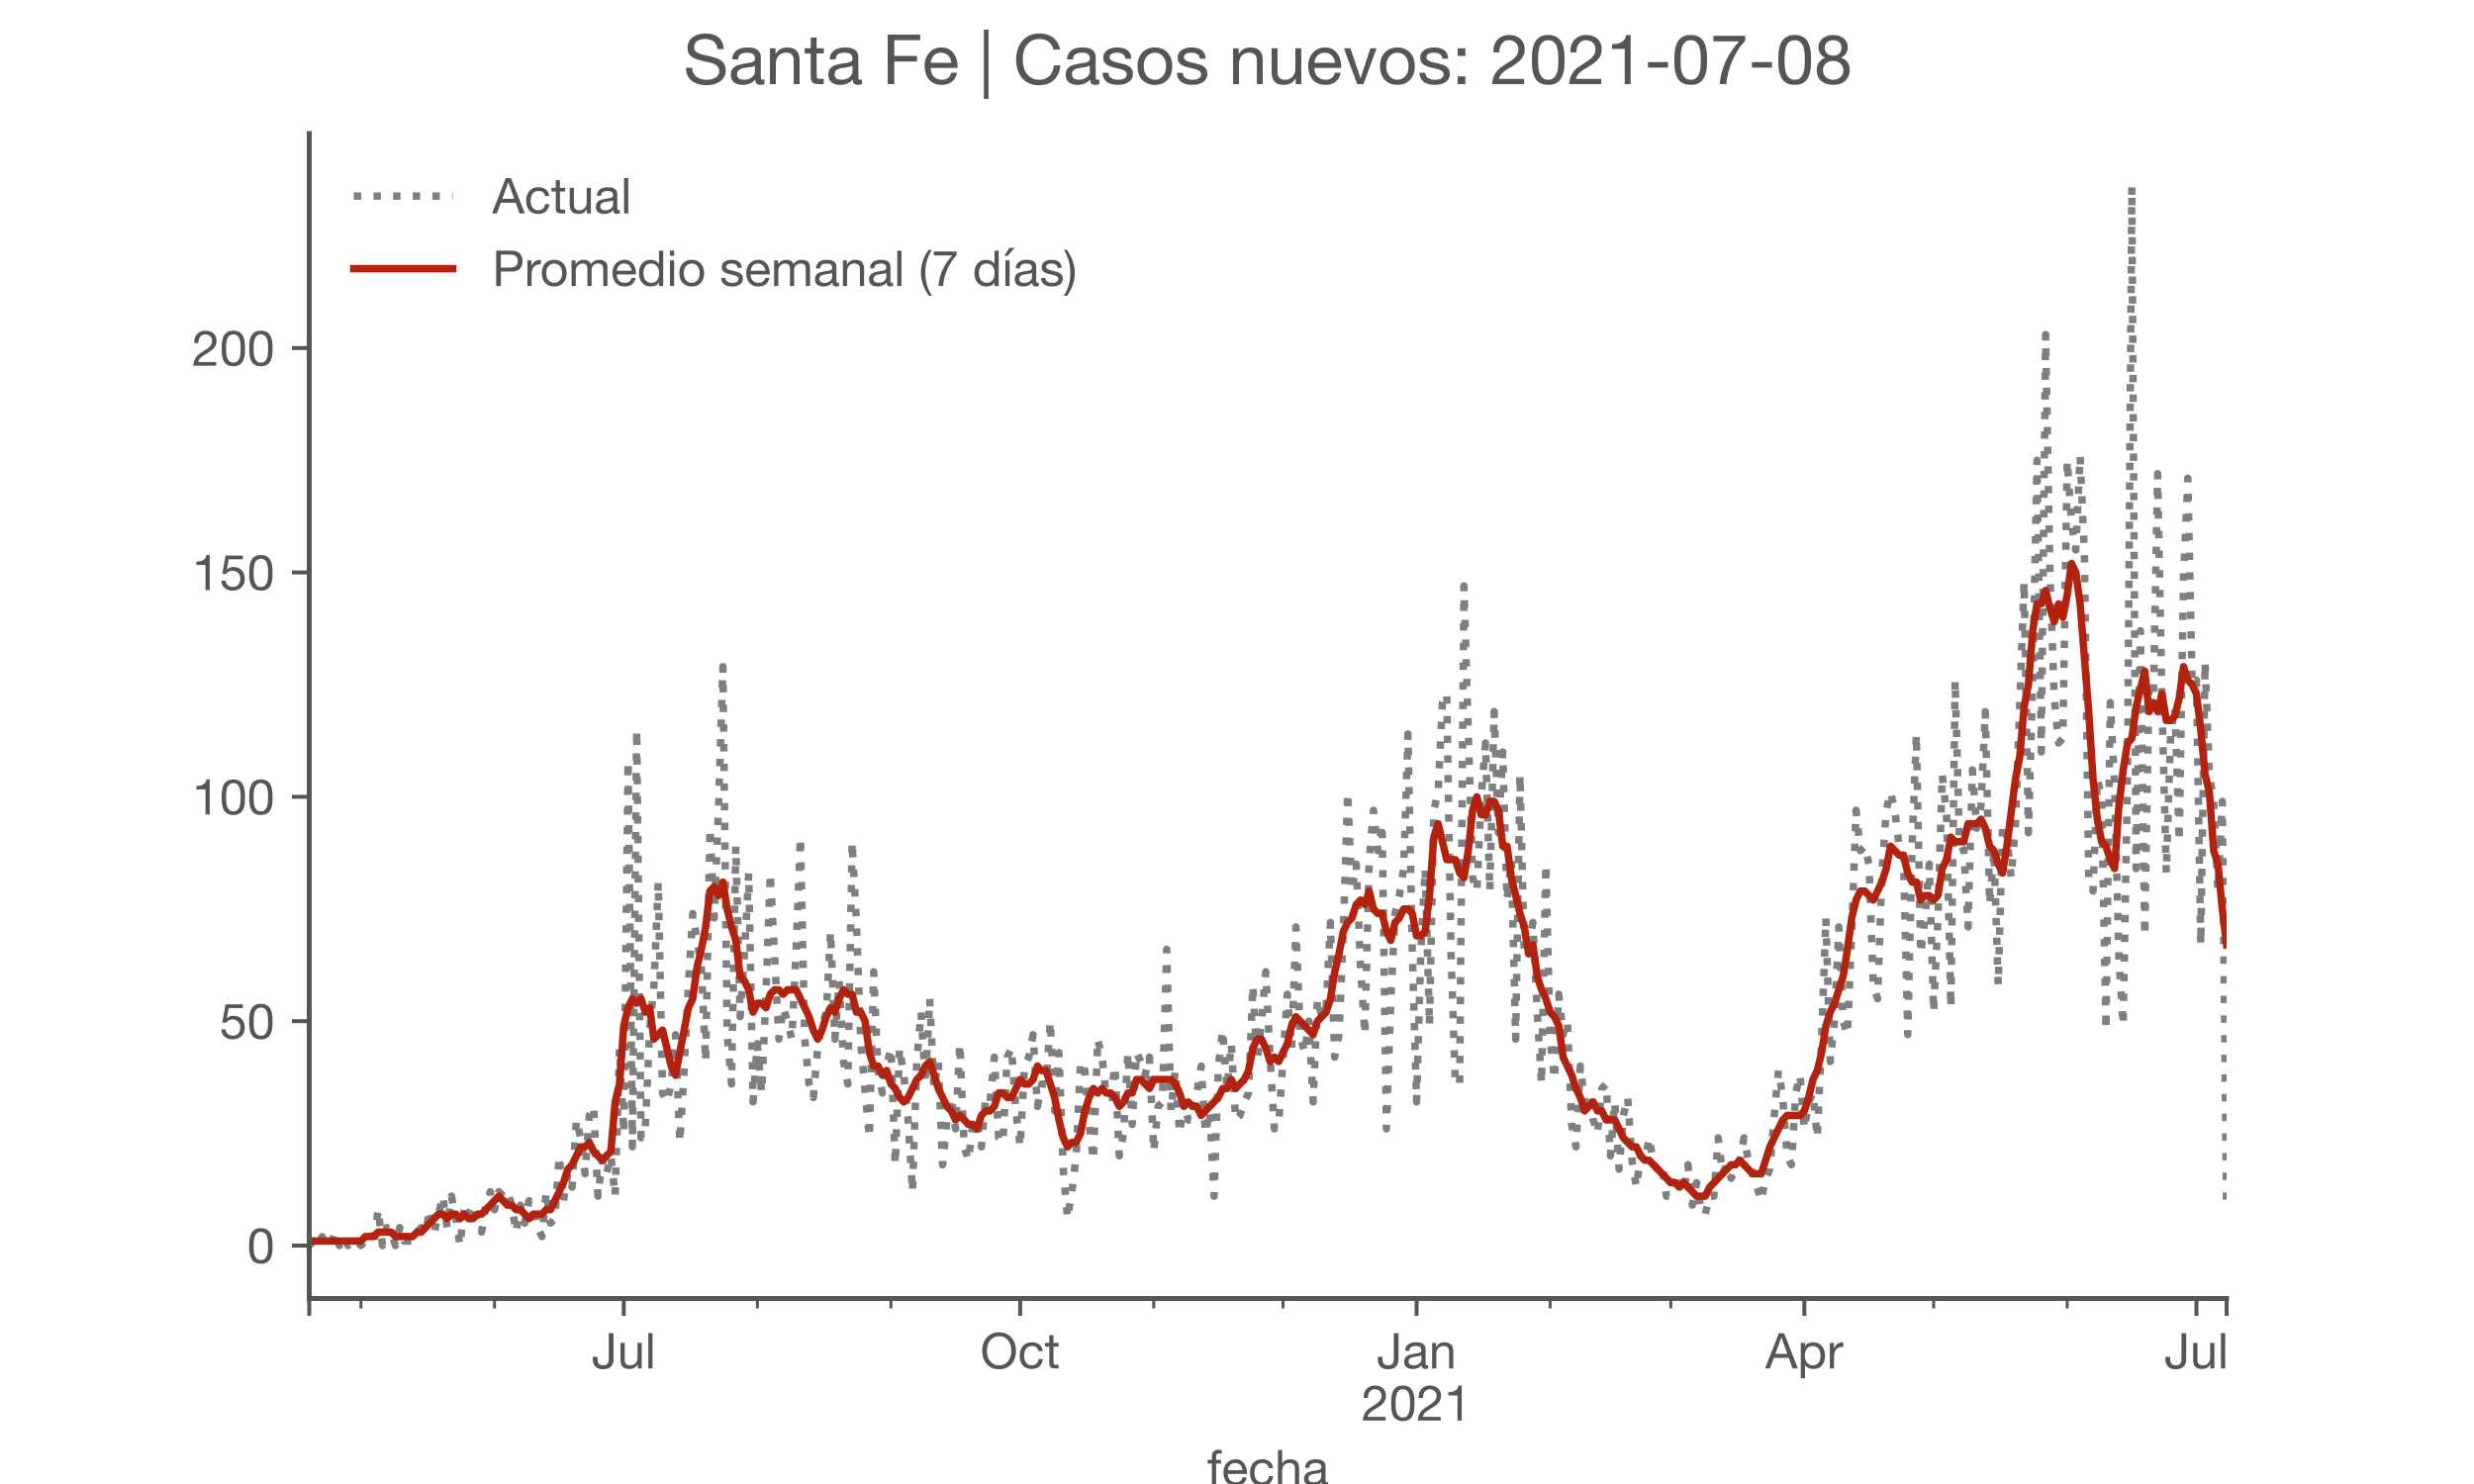 <?xml version="1.0" encoding="utf-8" standalone="no"?>
<!DOCTYPE svg PUBLIC "-//W3C//DTD SVG 1.1//EN"
  "http://www.w3.org/Graphics/SVG/1.1/DTD/svg11.dtd">
<!-- Created with matplotlib (https://matplotlib.org/) -->
<svg height="300pt" version="1.1" viewBox="0 0 500 300" width="500pt" xmlns="http://www.w3.org/2000/svg" xmlns:xlink="http://www.w3.org/1999/xlink">
 <defs>
  <style type="text/css">*{stroke-linecap:butt;stroke-linejoin:round;}</style>
 </defs>
 <g id="figure_1">
  <g id="patch_1">
   <path d="M 0 300 
L 500 300 
L 500 0 
L 0 0 
z
" style="fill:#ffffff;"/>
  </g>
  <g id="axes_1">
   <g id="patch_2">
    <path d="M 62.5 262.5 
L 450 262.5 
L 450 27 
L 62.5 27 
z
" style="fill:#ffffff;"/>
   </g>
   <g id="matplotlib.axis_1">
    <g id="xtick_1">
     <g id="line2d_1">
      <defs>
       <path d="M 0 0 
L 0 3.5 
" id="m20fb6ba25b" style="stroke:#555555;stroke-width:0.8;"/>
      </defs>
      <g>
       <use style="fill:#555555;stroke:#555555;stroke-width:0.8;" x="62.5" xlink:href="#m20fb6ba25b" y="262.5"/>
      </g>
     </g>
    </g>
    <g id="xtick_2">
     <g id="line2d_2">
      <g>
       <use style="fill:#555555;stroke:#555555;stroke-width:0.8;" x="126.067" xlink:href="#m20fb6ba25b" y="262.5"/>
      </g>
     </g>
     <g id="text_1">
      <!-- Jul -->
      <g style="fill:#555555;" transform="translate(119.582 276.641)scale(0.1 -0.1)">
       <defs>
        <path d="M 44.094 17.797 
L 44.094 71.406 
L 34.594 71.406 
L 34.594 19.203 
Q 34.594 13.297 32.141 9.797 
Q 29.703 6.297 23.203 6.297 
Q 19.703 6.297 17.453 7.344 
Q 15.203 8.406 13.953 10.297 
Q 12.703 12.203 12.203 14.797 
Q 11.703 17.406 11.703 20.5 
L 11.703 23.5 
L 2.203 23.5 
L 2.203 19.094 
Q 2.203 8.906 7.594 3.656 
Q 13 -1.594 23 -1.594 
Q 29 -1.594 33.047 0.047 
Q 37.094 1.703 39.547 4.453 
Q 42 7.203 43.047 10.703 
Q 44.094 14.203 44.094 17.797 
z
" id="HelveticaNeue-74"/>
        <path d="M 49.203 0 
L 49.203 51.703 
L 40.703 51.703 
L 40.703 22.5 
Q 40.703 19 39.75 16.047 
Q 38.797 13.094 36.891 10.891 
Q 35 8.703 32.141 7.5 
Q 29.297 6.297 25.406 6.297 
Q 20.5 6.297 17.703 9.094 
Q 14.906 11.906 14.906 16.703 
L 14.906 51.703 
L 6.406 51.703 
L 6.406 17.703 
Q 6.406 13.5 7.25 10.047 
Q 8.094 6.594 10.188 4.094 
Q 12.297 1.594 15.688 0.25 
Q 19.094 -1.094 24.203 -1.094 
Q 29.906 -1.094 34.094 1.156 
Q 38.297 3.406 41 8.203 
L 41.203 8.203 
L 41.203 0 
z
" id="HelveticaNeue-117"/>
        <path d="M 6.906 71.406 
L 6.906 0 
L 15.406 0 
L 15.406 71.406 
z
" id="HelveticaNeue-108"/>
       </defs>
       <use xlink:href="#HelveticaNeue-74"/>
       <use x="51.9" xlink:href="#HelveticaNeue-117"/>
       <use x="107.5" xlink:href="#HelveticaNeue-108"/>
      </g>
     </g>
    </g>
    <g id="xtick_3">
     <g id="line2d_3">
      <g>
       <use style="fill:#555555;stroke:#555555;stroke-width:0.8;" x="206.18" xlink:href="#m20fb6ba25b" y="262.5"/>
      </g>
     </g>
     <g id="text_2">
      <!-- Oct -->
      <g style="fill:#555555;" transform="translate(198.12 276.641)scale(0.1 -0.1)">
       <defs>
        <path d="M 13.297 35.703 
Q 13.297 41.094 14.688 46.344 
Q 16.094 51.594 19.094 55.797 
Q 22.094 60 26.797 62.547 
Q 31.5 65.094 38 65.094 
Q 44.5 65.094 49.203 62.547 
Q 53.906 60 56.906 55.797 
Q 59.906 51.594 61.297 46.344 
Q 62.703 41.094 62.703 35.703 
Q 62.703 30.297 61.297 25.047 
Q 59.906 19.797 56.906 15.594 
Q 53.906 11.406 49.203 8.844 
Q 44.5 6.297 38 6.297 
Q 31.5 6.297 26.797 8.844 
Q 22.094 11.406 19.094 15.594 
Q 16.094 19.797 14.688 25.047 
Q 13.297 30.297 13.297 35.703 
z
M 3.797 35.703 
Q 3.797 28.406 5.938 21.656 
Q 8.094 14.906 12.391 9.703 
Q 16.703 4.5 23.094 1.453 
Q 29.5 -1.594 38 -1.594 
Q 46.5 -1.594 52.891 1.453 
Q 59.297 4.5 63.594 9.703 
Q 67.906 14.906 70.047 21.656 
Q 72.203 28.406 72.203 35.703 
Q 72.203 43 70.047 49.75 
Q 67.906 56.5 63.594 61.703 
Q 59.297 66.906 52.891 70 
Q 46.5 73.094 38 73.094 
Q 29.5 73.094 23.094 70 
Q 16.703 66.906 12.391 61.703 
Q 8.094 56.5 5.938 49.75 
Q 3.797 43 3.797 35.703 
z
" id="HelveticaNeue-79"/>
        <path d="M 41.5 35.094 
L 50.297 35.094 
Q 49.797 39.703 47.891 43.047 
Q 46 46.406 43.047 48.594 
Q 40.094 50.797 36.25 51.844 
Q 32.406 52.906 28 52.906 
Q 21.906 52.906 17.297 50.75 
Q 12.703 48.594 9.641 44.844 
Q 6.594 41.094 5.094 36.047 
Q 3.594 31 3.594 25.203 
Q 3.594 19.406 5.141 14.547 
Q 6.703 9.703 9.75 6.203 
Q 12.797 2.703 17.344 0.797 
Q 21.906 -1.094 27.797 -1.094 
Q 37.703 -1.094 43.453 4.094 
Q 49.203 9.297 50.594 18.906 
L 41.906 18.906 
Q 41.094 12.906 37.547 9.594 
Q 34 6.297 27.703 6.297 
Q 23.703 6.297 20.797 7.891 
Q 17.906 9.5 16.094 12.141 
Q 14.297 14.797 13.438 18.188 
Q 12.594 21.594 12.594 25.203 
Q 12.594 29.094 13.391 32.75 
Q 14.203 36.406 16.047 39.203 
Q 17.906 42 21 43.703 
Q 24.094 45.406 28.703 45.406 
Q 34.094 45.406 37.297 42.703 
Q 40.5 40 41.5 35.094 
z
" id="HelveticaNeue-99"/>
        <path d="M 18.203 51.703 
L 18.203 67.203 
L 9.703 67.203 
L 9.703 51.703 
L 0.906 51.703 
L 0.906 44.203 
L 9.703 44.203 
L 9.703 11.297 
Q 9.703 7.703 10.391 5.5 
Q 11.094 3.297 12.547 2.094 
Q 14 0.906 16.344 0.453 
Q 18.703 0 22 0 
L 28.5 0 
L 28.5 7.5 
L 24.594 7.5 
Q 22.594 7.5 21.344 7.641 
Q 20.094 7.797 19.391 8.297 
Q 18.703 8.797 18.453 9.688 
Q 18.203 10.594 18.203 12.094 
L 18.203 44.203 
L 28.5 44.203 
L 28.5 51.703 
z
" id="HelveticaNeue-116"/>
       </defs>
       <use xlink:href="#HelveticaNeue-79"/>
       <use x="76" xlink:href="#HelveticaNeue-99"/>
       <use x="129.7" xlink:href="#HelveticaNeue-116"/>
      </g>
     </g>
    </g>
    <g id="xtick_4">
     <g id="line2d_4">
      <g>
       <use style="fill:#555555;stroke:#555555;stroke-width:0.8;" x="286.292" xlink:href="#m20fb6ba25b" y="262.5"/>
      </g>
     </g>
     <g id="text_3">
      <!-- Jan -->
      <g style="fill:#555555;" transform="translate(278.232 276.641)scale(0.1 -0.1)">
       <defs>
        <path d="M 52.203 0.203 
Q 50 -1.094 46.094 -1.094 
Q 42.797 -1.094 40.844 0.75 
Q 38.906 2.594 38.906 6.797 
Q 35.406 2.594 30.75 0.75 
Q 26.094 -1.094 20.703 -1.094 
Q 17.203 -1.094 14.047 -0.297 
Q 10.906 0.5 8.594 2.203 
Q 6.297 3.906 4.938 6.656 
Q 3.594 9.406 3.594 13.297 
Q 3.594 17.703 5.094 20.5 
Q 6.594 23.297 9.047 25.047 
Q 11.5 26.797 14.641 27.688 
Q 17.797 28.594 21.094 29.203 
Q 24.594 29.906 27.75 30.25 
Q 30.906 30.594 33.297 31.25 
Q 35.703 31.906 37.094 33.156 
Q 38.5 34.406 38.5 36.797 
Q 38.5 39.594 37.453 41.297 
Q 36.406 43 34.75 43.891 
Q 33.094 44.797 31.047 45.094 
Q 29 45.406 27 45.406 
Q 21.594 45.406 18 43.344 
Q 14.406 41.297 14.094 35.594 
L 5.594 35.594 
Q 5.797 40.406 7.594 43.703 
Q 9.406 47 12.406 49.047 
Q 15.406 51.094 19.25 52 
Q 23.094 52.906 27.5 52.906 
Q 31 52.906 34.453 52.406 
Q 37.906 51.906 40.703 50.344 
Q 43.5 48.797 45.203 46 
Q 46.906 43.203 46.906 38.703 
L 46.906 12.094 
Q 46.906 9.094 47.25 7.688 
Q 47.594 6.297 49.594 6.297 
Q 50.703 6.297 52.203 6.797 
z
M 38.406 26.703 
Q 36.797 25.5 34.188 24.953 
Q 31.594 24.406 28.75 24.047 
Q 25.906 23.703 23 23.25 
Q 20.094 22.797 17.797 21.797 
Q 15.5 20.797 14.047 18.938 
Q 12.594 17.094 12.594 13.906 
Q 12.594 11.797 13.438 10.344 
Q 14.297 8.906 15.641 8 
Q 17 7.094 18.797 6.688 
Q 20.594 6.297 22.594 6.297 
Q 26.797 6.297 29.797 7.438 
Q 32.797 8.594 34.688 10.344 
Q 36.594 12.094 37.5 14.141 
Q 38.406 16.203 38.406 18 
z
" id="HelveticaNeue-97"/>
        <path d="M 6.406 51.703 
L 6.406 0 
L 14.906 0 
L 14.906 29.203 
Q 14.906 32.703 15.844 35.641 
Q 16.797 38.594 18.688 40.797 
Q 20.594 43 23.438 44.203 
Q 26.297 45.406 30.203 45.406 
Q 35.094 45.406 37.891 42.594 
Q 40.703 39.797 40.703 35 
L 40.703 0 
L 49.203 0 
L 49.203 34 
Q 49.203 38.203 48.344 41.641 
Q 47.5 45.094 45.391 47.594 
Q 43.297 50.094 39.891 51.5 
Q 36.5 52.906 31.406 52.906 
Q 19.906 52.906 14.594 43.5 
L 14.406 43.5 
L 14.406 51.703 
z
" id="HelveticaNeue-110"/>
       </defs>
       <use xlink:href="#HelveticaNeue-74"/>
       <use x="51.9" xlink:href="#HelveticaNeue-97"/>
       <use x="105.6" xlink:href="#HelveticaNeue-110"/>
      </g>
      <!-- 2021 -->
      <g style="fill:#555555;" transform="translate(275.173 287.18)scale(0.1 -0.1)">
       <defs>
        <path d="M 4.406 45.797 
L 12.906 45.797 
Q 12.797 49 13.547 52.141 
Q 14.297 55.297 16 57.797 
Q 17.703 60.297 20.344 61.844 
Q 23 63.406 26.703 63.406 
Q 29.5 63.406 32 62.5 
Q 34.5 61.594 36.344 59.891 
Q 38.203 58.203 39.297 55.844 
Q 40.406 53.5 40.406 50.594 
Q 40.406 46.906 39.25 44.094 
Q 38.094 41.297 35.844 38.891 
Q 33.594 36.5 30.188 34.141 
Q 26.797 31.797 22.297 29 
Q 18.594 26.797 15.188 24.297 
Q 11.797 21.797 9.094 18.5 
Q 6.406 15.203 4.656 10.75 
Q 2.906 6.297 2.406 0 
L 48.703 0 
L 48.703 7.5 
L 12.297 7.5 
Q 12.906 10.797 14.844 13.344 
Q 16.797 15.906 19.547 18.094 
Q 22.297 20.297 25.594 22.25 
Q 28.906 24.203 32.203 26.203 
Q 35.5 28.297 38.594 30.594 
Q 41.703 32.906 44.094 35.75 
Q 46.5 38.594 47.953 42.188 
Q 49.406 45.797 49.406 50.5 
Q 49.406 55.5 47.656 59.297 
Q 45.906 63.094 42.906 65.641 
Q 39.906 68.203 35.844 69.547 
Q 31.797 70.906 27.203 70.906 
Q 21.594 70.906 17.188 69 
Q 12.797 67.094 9.844 63.75 
Q 6.906 60.406 5.5 55.797 
Q 4.094 51.203 4.406 45.797 
z
" id="HelveticaNeue-50"/>
        <path d="M 13.203 34.906 
Q 13.203 37.5 13.25 40.641 
Q 13.297 43.797 13.75 46.938 
Q 14.203 50.094 15.047 53.094 
Q 15.906 56.094 17.547 58.344 
Q 19.203 60.594 21.703 62 
Q 24.203 63.406 27.797 63.406 
Q 31.406 63.406 33.906 62 
Q 36.406 60.594 38.047 58.344 
Q 39.703 56.094 40.547 53.094 
Q 41.406 50.094 41.844 46.938 
Q 42.297 43.797 42.344 40.641 
Q 42.406 37.5 42.406 34.906 
Q 42.406 30.906 42.156 25.953 
Q 41.906 21 40.547 16.641 
Q 39.203 12.297 36.203 9.297 
Q 33.203 6.297 27.797 6.297 
Q 22.406 6.297 19.406 9.297 
Q 16.406 12.297 15.047 16.641 
Q 13.703 21 13.453 25.953 
Q 13.203 30.906 13.203 34.906 
z
M 4.203 34.797 
Q 4.203 30.906 4.391 26.703 
Q 4.594 22.5 5.391 18.5 
Q 6.203 14.5 7.703 10.953 
Q 9.203 7.406 11.797 4.703 
Q 14.406 2 18.344 0.453 
Q 22.297 -1.094 27.797 -1.094 
Q 33.406 -1.094 37.297 0.453 
Q 41.203 2 43.797 4.703 
Q 46.406 7.406 47.906 10.953 
Q 49.406 14.5 50.203 18.5 
Q 51 22.5 51.203 26.703 
Q 51.406 30.906 51.406 34.797 
Q 51.406 38.703 51.203 42.891 
Q 51 47.094 50.203 51.094 
Q 49.406 55.094 47.906 58.688 
Q 46.406 62.297 43.797 65 
Q 41.203 67.703 37.25 69.297 
Q 33.297 70.906 27.797 70.906 
Q 22.297 70.906 18.344 69.297 
Q 14.406 67.703 11.797 65 
Q 9.203 62.297 7.703 58.688 
Q 6.203 55.094 5.391 51.094 
Q 4.594 47.094 4.391 42.891 
Q 4.203 38.703 4.203 34.797 
z
" id="HelveticaNeue-48"/>
        <path d="M 35.594 0 
L 35.594 70.906 
L 29.094 70.906 
Q 28.406 66.906 26.5 64.297 
Q 24.594 61.703 21.844 60.203 
Q 19.094 58.703 15.688 58.141 
Q 12.297 57.594 8.703 57.594 
L 8.703 50.797 
L 27.094 50.797 
L 27.094 0 
z
" id="HelveticaNeue-49"/>
       </defs>
       <use xlink:href="#HelveticaNeue-50"/>
       <use x="55.6" xlink:href="#HelveticaNeue-48"/>
       <use x="111.2" xlink:href="#HelveticaNeue-50"/>
       <use x="166.8" xlink:href="#HelveticaNeue-49"/>
      </g>
     </g>
    </g>
    <g id="xtick_5">
     <g id="line2d_5">
      <g>
       <use style="fill:#555555;stroke:#555555;stroke-width:0.8;" x="364.663" xlink:href="#m20fb6ba25b" y="262.5"/>
      </g>
     </g>
     <g id="text_4">
      <!-- Apr -->
      <g style="fill:#555555;" transform="translate(356.793 276.641)scale(0.1 -0.1)">
       <defs>
        <path d="M 20.094 29.5 
L 32.203 62.797 
L 32.406 62.797 
L 44.297 29.5 
z
M 27.203 71.406 
L -0.594 0 
L 9.094 0 
L 17.094 21.5 
L 47.297 21.5 
L 55.094 0 
L 65.594 0 
L 37.703 71.406 
z
" id="HelveticaNeue-65"/>
        <path d="M 6.703 51.703 
L 6.703 -19.703 
L 15.203 -19.703 
L 15.203 6.906 
L 15.406 6.906 
Q 16.797 4.594 18.844 3.047 
Q 20.906 1.5 23.203 0.594 
Q 25.5 -0.297 27.844 -0.688 
Q 30.203 -1.094 32.094 -1.094 
Q 38 -1.094 42.453 1 
Q 46.906 3.094 49.844 6.75 
Q 52.797 10.406 54.25 15.297 
Q 55.703 20.203 55.703 25.703 
Q 55.703 31.203 54.203 36.094 
Q 52.703 41 49.75 44.75 
Q 46.797 48.5 42.344 50.703 
Q 37.906 52.906 31.906 52.906 
Q 26.5 52.906 22 50.953 
Q 17.5 49 15.406 44.703 
L 15.203 44.703 
L 15.203 51.703 
z
M 46.703 26.297 
Q 46.703 22.5 45.891 18.891 
Q 45.094 15.297 43.297 12.5 
Q 41.5 9.703 38.547 8 
Q 35.594 6.297 31.203 6.297 
Q 26.797 6.297 23.688 7.938 
Q 20.594 9.594 18.641 12.297 
Q 16.703 15 15.797 18.547 
Q 14.906 22.094 14.906 25.906 
Q 14.906 29.5 15.75 33 
Q 16.594 36.5 18.5 39.25 
Q 20.406 42 23.406 43.703 
Q 26.406 45.406 30.703 45.406 
Q 34.797 45.406 37.844 43.797 
Q 40.906 42.203 42.844 39.5 
Q 44.797 36.797 45.75 33.344 
Q 46.703 29.906 46.703 26.297 
z
" id="HelveticaNeue-112"/>
        <path d="M 6.094 51.703 
L 6.094 0 
L 14.594 0 
L 14.594 23 
Q 14.594 28 15.594 31.844 
Q 16.594 35.703 18.797 38.391 
Q 21 41.094 24.594 42.5 
Q 28.203 43.906 33.297 43.906 
L 33.297 52.906 
Q 26.406 53.094 21.906 50.094 
Q 17.406 47.094 14.297 40.797 
L 14.094 40.797 
L 14.094 51.703 
z
" id="HelveticaNeue-114"/>
       </defs>
       <use xlink:href="#HelveticaNeue-65"/>
       <use x="64.8" xlink:href="#HelveticaNeue-112"/>
       <use x="124.1" xlink:href="#HelveticaNeue-114"/>
      </g>
     </g>
    </g>
    <g id="xtick_6">
     <g id="line2d_6">
      <g>
       <use style="fill:#555555;stroke:#555555;stroke-width:0.8;" x="443.904" xlink:href="#m20fb6ba25b" y="262.5"/>
      </g>
     </g>
     <g id="text_5">
      <!-- Jul -->
      <g style="fill:#555555;" transform="translate(437.419 276.641)scale(0.1 -0.1)">
       <use xlink:href="#HelveticaNeue-74"/>
       <use x="51.9" xlink:href="#HelveticaNeue-117"/>
       <use x="107.5" xlink:href="#HelveticaNeue-108"/>
      </g>
     </g>
    </g>
    <g id="xtick_7">
     <g id="line2d_7">
      <g>
       <use style="fill:#555555;stroke:#555555;stroke-width:0.8;" x="450" xlink:href="#m20fb6ba25b" y="262.5"/>
      </g>
     </g>
    </g>
    <g id="xtick_8">
     <g id="line2d_8">
      <defs>
       <path d="M 0 0 
L 0 2 
" id="md562362394" style="stroke:#555555;stroke-width:0.6;"/>
      </defs>
      <g>
       <use style="fill:#555555;stroke:#555555;stroke-width:0.6;" x="72.949" xlink:href="#md562362394" y="262.5"/>
      </g>
     </g>
    </g>
    <g id="xtick_9">
     <g id="line2d_9">
      <g>
       <use style="fill:#555555;stroke:#555555;stroke-width:0.6;" x="99.944" xlink:href="#md562362394" y="262.5"/>
      </g>
     </g>
    </g>
    <g id="xtick_10">
     <g id="line2d_10">
      <g>
       <use style="fill:#555555;stroke:#555555;stroke-width:0.6;" x="153.062" xlink:href="#md562362394" y="262.5"/>
      </g>
     </g>
    </g>
    <g id="xtick_11">
     <g id="line2d_11">
      <g>
       <use style="fill:#555555;stroke:#555555;stroke-width:0.6;" x="180.056" xlink:href="#md562362394" y="262.5"/>
      </g>
     </g>
    </g>
    <g id="xtick_12">
     <g id="line2d_12">
      <g>
       <use style="fill:#555555;stroke:#555555;stroke-width:0.6;" x="233.174" xlink:href="#md562362394" y="262.5"/>
      </g>
     </g>
    </g>
    <g id="xtick_13">
     <g id="line2d_13">
      <g>
       <use style="fill:#555555;stroke:#555555;stroke-width:0.6;" x="259.298" xlink:href="#md562362394" y="262.5"/>
      </g>
     </g>
    </g>
    <g id="xtick_14">
     <g id="line2d_14">
      <g>
       <use style="fill:#555555;stroke:#555555;stroke-width:0.6;" x="313.287" xlink:href="#md562362394" y="262.5"/>
      </g>
     </g>
    </g>
    <g id="xtick_15">
     <g id="line2d_15">
      <g>
       <use style="fill:#555555;stroke:#555555;stroke-width:0.6;" x="337.669" xlink:href="#md562362394" y="262.5"/>
      </g>
     </g>
    </g>
    <g id="xtick_16">
     <g id="line2d_16">
      <g>
       <use style="fill:#555555;stroke:#555555;stroke-width:0.6;" x="390.787" xlink:href="#md562362394" y="262.5"/>
      </g>
     </g>
    </g>
    <g id="xtick_17">
     <g id="line2d_17">
      <g>
       <use style="fill:#555555;stroke:#555555;stroke-width:0.6;" x="417.781" xlink:href="#md562362394" y="262.5"/>
      </g>
     </g>
    </g>
    <g id="text_6">
     <!-- fecha -->
     <g style="fill:#555555;" transform="translate(243.935 300.291)scale(0.1 -0.1)">
      <defs>
       <path d="M 9.906 44.203 
L 9.906 0 
L 18.406 0 
L 18.406 44.203 
L 28.406 44.203 
L 28.406 51.703 
L 18.406 51.703 
L 18.406 58.906 
Q 18.406 62.297 20.094 63.5 
Q 21.797 64.703 24.906 64.703 
Q 26 64.703 27.297 64.547 
Q 28.594 64.406 29.703 64 
L 29.703 71.406 
Q 28.5 71.797 26.953 72 
Q 25.406 72.203 24.203 72.203 
Q 17.203 72.203 13.547 68.953 
Q 9.906 65.703 9.906 59.406 
L 9.906 51.703 
L 1.203 51.703 
L 1.203 44.203 
z
" id="HelveticaNeue-102"/>
       <path d="M 42.297 30.797 
L 12.594 30.797 
Q 12.797 33.797 13.891 36.438 
Q 15 39.094 16.891 41.094 
Q 18.797 43.094 21.438 44.25 
Q 24.094 45.406 27.406 45.406 
Q 30.594 45.406 33.25 44.25 
Q 35.906 43.094 37.844 41.141 
Q 39.797 39.203 40.938 36.5 
Q 42.094 33.797 42.297 30.797 
z
M 50.5 16.406 
L 42.094 16.406 
Q 41 11.297 37.547 8.797 
Q 34.094 6.297 28.703 6.297 
Q 24.5 6.297 21.391 7.688 
Q 18.297 9.094 16.297 11.438 
Q 14.297 13.797 13.391 16.844 
Q 12.5 19.906 12.594 23.297 
L 51.297 23.297 
Q 51.5 28 50.453 33.203 
Q 49.406 38.406 46.656 42.797 
Q 43.906 47.203 39.344 50.047 
Q 34.797 52.906 27.906 52.906 
Q 22.594 52.906 18.141 50.906 
Q 13.703 48.906 10.453 45.297 
Q 7.203 41.703 5.391 36.797 
Q 3.594 31.906 3.594 26 
Q 3.797 20.094 5.344 15.094 
Q 6.906 10.094 10 6.5 
Q 13.094 2.906 17.641 0.906 
Q 22.203 -1.094 28.406 -1.094 
Q 37.203 -1.094 43 3.297 
Q 48.797 7.703 50.5 16.406 
z
" id="HelveticaNeue-101"/>
       <path d="M 6.406 71.406 
L 6.406 0 
L 14.906 0 
L 14.906 29.203 
Q 14.906 32.703 15.844 35.641 
Q 16.797 38.594 18.688 40.797 
Q 20.594 43 23.438 44.203 
Q 26.297 45.406 30.203 45.406 
Q 35.094 45.406 37.891 42.594 
Q 40.703 39.797 40.703 35 
L 40.703 0 
L 49.203 0 
L 49.203 34 
Q 49.203 38.203 48.344 41.641 
Q 47.5 45.094 45.391 47.594 
Q 43.297 50.094 39.891 51.5 
Q 36.5 52.906 31.406 52.906 
Q 29.094 52.906 26.641 52.406 
Q 24.203 51.906 21.953 50.844 
Q 19.703 49.797 17.891 48.141 
Q 16.094 46.5 15.094 44.094 
L 14.906 44.094 
L 14.906 71.406 
z
" id="HelveticaNeue-104"/>
      </defs>
      <use xlink:href="#HelveticaNeue-102"/>
      <use x="29.6" xlink:href="#HelveticaNeue-101"/>
      <use x="83.3" xlink:href="#HelveticaNeue-99"/>
      <use x="137" xlink:href="#HelveticaNeue-104"/>
      <use x="192.6" xlink:href="#HelveticaNeue-97"/>
     </g>
    </g>
   </g>
   <g id="matplotlib.axis_2">
    <g id="ytick_1">
     <g id="line2d_18">
      <defs>
       <path d="M 0 0 
L -3.5 0 
" id="m886a67e654" style="stroke:#555555;stroke-width:0.8;"/>
      </defs>
      <g>
       <use style="fill:#555555;stroke:#555555;stroke-width:0.8;" x="62.5" xlink:href="#m886a67e654" y="251.795"/>
      </g>
     </g>
     <g id="text_7">
      <!-- 0 -->
      <g style="fill:#555555;" transform="translate(49.941 255.366)scale(0.1 -0.1)">
       <use xlink:href="#HelveticaNeue-48"/>
      </g>
     </g>
    </g>
    <g id="ytick_2">
     <g id="line2d_19">
      <g>
       <use style="fill:#555555;stroke:#555555;stroke-width:0.8;" x="62.5" xlink:href="#m886a67e654" y="206.437"/>
      </g>
     </g>
     <g id="text_8">
      <!-- 50 -->
      <g style="fill:#555555;" transform="translate(44.381 210.008)scale(0.1 -0.1)">
       <defs>
        <path d="M 47 62.203 
L 47 69.703 
L 12 69.703 
L 5.406 32.906 
L 12.703 32.5 
Q 15.203 35.5 18.453 37.344 
Q 21.703 39.203 25.906 39.203 
Q 29.5 39.203 32.453 38 
Q 35.406 36.797 37.5 34.641 
Q 39.594 32.5 40.75 29.547 
Q 41.906 26.594 41.906 23.094 
Q 41.906 18.906 40.703 15.75 
Q 39.5 12.594 37.453 10.5 
Q 35.406 8.406 32.656 7.344 
Q 29.906 6.297 26.906 6.297 
Q 23.703 6.297 21.047 7.25 
Q 18.406 8.203 16.453 9.953 
Q 14.5 11.703 13.344 14.047 
Q 12.203 16.406 12 19.094 
L 3.5 19.094 
Q 3.594 14.297 5.391 10.5 
Q 7.203 6.703 10.297 4.141 
Q 13.406 1.594 17.453 0.25 
Q 21.5 -1.094 26.094 -1.094 
Q 32.297 -1.094 36.938 0.844 
Q 41.594 2.797 44.688 6.094 
Q 47.797 9.406 49.344 13.656 
Q 50.906 17.906 50.906 22.406 
Q 50.906 28.5 49.094 33.047 
Q 47.297 37.594 44.188 40.641 
Q 41.094 43.703 36.891 45.203 
Q 32.703 46.703 28 46.703 
Q 24.406 46.703 20.75 45.453 
Q 17.094 44.203 14.797 41.594 
L 14.594 41.797 
L 18.406 62.203 
z
" id="HelveticaNeue-53"/>
       </defs>
       <use xlink:href="#HelveticaNeue-53"/>
       <use x="55.6" xlink:href="#HelveticaNeue-48"/>
      </g>
     </g>
    </g>
    <g id="ytick_3">
     <g id="line2d_20">
      <g>
       <use style="fill:#555555;stroke:#555555;stroke-width:0.8;" x="62.5" xlink:href="#m886a67e654" y="161.079"/>
      </g>
     </g>
     <g id="text_9">
      <!-- 100 -->
      <g style="fill:#555555;" transform="translate(38.822 164.649)scale(0.1 -0.1)">
       <use xlink:href="#HelveticaNeue-49"/>
       <use x="55.6" xlink:href="#HelveticaNeue-48"/>
       <use x="111.2" xlink:href="#HelveticaNeue-48"/>
      </g>
     </g>
    </g>
    <g id="ytick_4">
     <g id="line2d_21">
      <g>
       <use style="fill:#555555;stroke:#555555;stroke-width:0.8;" x="62.5" xlink:href="#m886a67e654" y="115.721"/>
      </g>
     </g>
     <g id="text_10">
      <!-- 150 -->
      <g style="fill:#555555;" transform="translate(38.822 119.291)scale(0.1 -0.1)">
       <use xlink:href="#HelveticaNeue-49"/>
       <use x="55.6" xlink:href="#HelveticaNeue-53"/>
       <use x="111.2" xlink:href="#HelveticaNeue-48"/>
      </g>
     </g>
    </g>
    <g id="ytick_5">
     <g id="line2d_22">
      <g>
       <use style="fill:#555555;stroke:#555555;stroke-width:0.8;" x="62.5" xlink:href="#m886a67e654" y="70.362"/>
      </g>
     </g>
     <g id="text_11">
      <!-- 200 -->
      <g style="fill:#555555;" transform="translate(38.822 73.933)scale(0.1 -0.1)">
       <use xlink:href="#HelveticaNeue-50"/>
       <use x="55.6" xlink:href="#HelveticaNeue-48"/>
       <use x="111.2" xlink:href="#HelveticaNeue-48"/>
      </g>
     </g>
    </g>
   </g>
   <g id="line2d_23">
    <path clip-path="url(#p50f1cd416f)" d="M 62.5 251.795 
L 63.371 250.888 
L 64.242 251.795 
L 65.112 249.981 
L 65.983 251.795 
L 66.854 251.795 
L 67.725 249.074 
L 68.596 251.795 
L 69.466 249.981 
L 70.337 251.795 
L 71.208 250.888 
L 72.079 250.888 
L 72.949 251.795 
L 73.82 250.888 
L 75.562 250.888 
L 76.433 244.538 
L 77.303 251.795 
L 78.174 248.167 
L 79.045 249.074 
L 79.916 251.795 
L 80.787 248.167 
L 81.657 250.888 
L 83.399 250.888 
L 84.27 249.074 
L 85.14 248.167 
L 86.011 249.074 
L 86.882 244.538 
L 87.753 249.074 
L 89.494 241.817 
L 90.365 248.167 
L 91.236 241.817 
L 92.107 246.352 
L 92.978 251.795 
L 93.848 243.631 
L 94.719 245.445 
L 95.59 243.631 
L 96.461 247.26 
L 97.331 249.074 
L 98.202 243.631 
L 99.073 240.909 
L 99.944 244.538 
L 100.815 240.909 
L 101.685 241.817 
L 102.556 240.909 
L 103.427 243.631 
L 104.298 249.074 
L 105.169 243.631 
L 106.039 247.26 
L 106.91 242.724 
L 107.781 243.631 
L 108.652 248.167 
L 109.522 249.981 
L 110.393 240.909 
L 111.264 247.26 
L 112.135 246.352 
L 113.006 233.652 
L 113.876 242.724 
L 114.747 237.281 
L 115.618 240.002 
L 116.489 226.395 
L 117.36 230.023 
L 118.23 237.281 
L 119.101 225.488 
L 119.972 223.673 
L 120.843 241.817 
L 121.713 234.559 
L 122.584 237.281 
L 123.455 233.652 
L 124.326 241.817 
L 125.197 211.88 
L 126.067 229.116 
L 126.938 153.822 
L 127.809 231.838 
L 128.68 147.471 
L 129.551 230.023 
L 130.421 228.209 
L 131.292 208.252 
L 132.163 199.18 
L 133.034 178.315 
L 133.904 220.952 
L 134.775 222.766 
L 135.646 219.138 
L 136.517 209.159 
L 137.388 230.931 
L 138.258 216.416 
L 139.129 199.18 
L 140 184.665 
L 141.742 195.551 
L 142.612 214.602 
L 143.483 167.429 
L 144.354 185.572 
L 145.225 162.893 
L 146.096 134.771 
L 146.966 209.159 
L 147.837 219.138 
L 148.708 171.058 
L 149.579 205.53 
L 150.449 192.83 
L 151.32 176.501 
L 152.191 222.766 
L 153.062 210.973 
L 153.933 220.952 
L 154.803 200.994 
L 155.674 176.501 
L 157.416 210.066 
L 158.287 203.716 
L 159.157 206.437 
L 160.028 210.066 
L 160.899 191.923 
L 161.77 169.243 
L 162.64 210.066 
L 163.511 219.138 
L 164.382 221.859 
L 165.253 211.88 
L 166.124 207.344 
L 166.994 204.623 
L 167.865 188.294 
L 168.736 210.066 
L 169.607 198.273 
L 170.478 214.602 
L 171.348 219.138 
L 172.219 170.151 
L 173.09 186.48 
L 173.961 210.973 
L 175.702 230.023 
L 176.573 196.458 
L 177.444 216.416 
L 178.315 220.952 
L 179.185 215.509 
L 180.056 211.88 
L 180.927 235.466 
L 181.798 211.88 
L 182.669 217.323 
L 183.539 226.395 
L 184.41 240.909 
L 185.281 214.602 
L 186.152 204.623 
L 187.022 219.138 
L 187.893 201.901 
L 188.764 220.045 
L 189.635 214.602 
L 190.506 235.466 
L 191.376 226.395 
L 192.247 221.859 
L 193.118 228.209 
L 193.989 210.973 
L 194.86 231.838 
L 195.73 234.559 
L 196.601 227.302 
L 197.472 226.395 
L 198.343 231.838 
L 199.213 221.859 
L 200.084 222.766 
L 200.955 213.695 
L 201.826 230.023 
L 202.697 230.931 
L 203.567 213.695 
L 204.438 211.88 
L 205.309 224.581 
L 206.18 231.838 
L 207.051 215.509 
L 207.921 213.695 
L 208.792 209.159 
L 209.663 223.673 
L 210.534 219.138 
L 211.404 219.138 
L 212.275 206.437 
L 213.146 224.581 
L 214.017 212.787 
L 214.888 236.374 
L 215.758 246.352 
L 216.629 240.909 
L 217.5 233.652 
L 218.371 214.602 
L 219.242 216.416 
L 220.112 227.302 
L 220.983 234.559 
L 221.854 210.066 
L 222.725 213.695 
L 223.596 221.859 
L 224.466 221.859 
L 225.337 215.509 
L 226.208 233.652 
L 227.079 229.116 
L 227.949 212.787 
L 228.82 227.302 
L 229.691 212.787 
L 230.562 214.602 
L 231.433 217.323 
L 232.303 213.695 
L 233.174 232.745 
L 234.045 223.673 
L 234.916 222.766 
L 235.787 191.923 
L 236.657 224.581 
L 237.528 216.416 
L 238.399 229.116 
L 239.27 222.766 
L 240.14 226.395 
L 241.011 226.395 
L 242.753 215.509 
L 243.624 229.116 
L 244.494 224.581 
L 245.365 241.817 
L 246.236 215.509 
L 247.107 208.252 
L 247.978 220.045 
L 248.848 210.973 
L 249.719 226.395 
L 250.59 225.488 
L 251.461 222.766 
L 252.331 220.952 
L 253.202 199.18 
L 254.073 214.602 
L 254.944 206.437 
L 255.815 196.458 
L 256.685 213.695 
L 257.556 228.209 
L 258.427 227.302 
L 260.169 200.994 
L 261.039 211.88 
L 261.91 187.387 
L 262.781 209.159 
L 263.652 212.787 
L 264.522 206.437 
L 265.393 222.766 
L 266.264 201.901 
L 267.135 205.53 
L 268.006 203.716 
L 268.876 186.48 
L 269.747 213.695 
L 270.618 209.159 
L 271.489 188.294 
L 272.36 160.172 
L 273.23 180.129 
L 274.101 174.686 
L 274.972 195.551 
L 275.843 209.159 
L 276.713 173.779 
L 277.584 163.8 
L 278.455 171.965 
L 279.326 166.522 
L 280.197 228.209 
L 281.067 202.809 
L 281.938 184.665 
L 282.809 181.037 
L 283.68 175.594 
L 284.551 148.379 
L 285.421 191.923 
L 286.292 222.766 
L 287.163 191.923 
L 288.034 175.594 
L 288.904 207.344 
L 289.775 163.8 
L 290.646 160.172 
L 291.517 142.029 
L 292.388 140.214 
L 293.258 192.83 
L 294.129 219.138 
L 295 219.138 
L 295.871 118.442 
L 297.612 177.408 
L 298.483 180.129 
L 299.354 161.079 
L 300.225 150.193 
L 301.096 180.129 
L 301.966 143.843 
L 302.837 168.336 
L 303.708 152.007 
L 304.579 181.944 
L 305.449 173.779 
L 306.32 210.066 
L 307.191 156.543 
L 308.062 192.83 
L 308.933 191.015 
L 309.803 186.48 
L 310.674 204.623 
L 311.545 219.138 
L 312.416 174.686 
L 313.287 210.066 
L 314.157 218.23 
L 315.028 200.994 
L 315.899 209.159 
L 316.77 206.437 
L 317.64 227.302 
L 318.511 231.838 
L 319.382 215.509 
L 320.253 222.766 
L 321.124 220.952 
L 321.994 226.395 
L 322.865 229.116 
L 323.736 220.045 
L 324.607 219.138 
L 325.478 233.652 
L 326.348 222.766 
L 327.219 236.374 
L 328.09 225.488 
L 328.961 221.859 
L 329.831 234.559 
L 330.702 240.002 
L 331.573 233.652 
L 332.444 234.559 
L 333.315 230.023 
L 334.185 235.466 
L 335.056 236.374 
L 335.927 235.466 
L 336.798 241.817 
L 337.669 241.817 
L 338.539 238.188 
L 339.41 237.281 
L 340.281 240.909 
L 341.152 235.466 
L 342.022 243.631 
L 342.893 239.095 
L 343.764 244.538 
L 344.635 245.445 
L 345.506 241.817 
L 346.376 241.817 
L 347.247 230.023 
L 348.118 237.281 
L 348.989 235.466 
L 349.86 238.188 
L 351.601 234.559 
L 352.472 230.023 
L 353.343 234.559 
L 355.955 242.724 
L 356.826 238.188 
L 357.697 236.374 
L 358.567 225.488 
L 359.438 216.416 
L 360.309 221.859 
L 361.18 233.652 
L 362.051 235.466 
L 362.921 220.952 
L 363.792 217.323 
L 364.663 228.209 
L 365.534 222.766 
L 366.404 220.952 
L 367.275 230.023 
L 368.146 210.066 
L 369.017 185.572 
L 369.888 214.602 
L 370.758 206.437 
L 371.629 187.387 
L 372.5 206.437 
L 373.371 209.159 
L 374.242 188.294 
L 375.112 163.8 
L 375.983 171.965 
L 376.854 171.058 
L 377.725 174.686 
L 378.596 199.18 
L 379.466 201.901 
L 380.337 176.501 
L 381.208 163.8 
L 382.079 160.172 
L 382.949 163.8 
L 383.82 171.058 
L 384.691 172.872 
L 385.562 209.159 
L 386.433 171.058 
L 387.303 148.379 
L 388.174 192.83 
L 389.045 185.572 
L 389.916 174.686 
L 390.787 204.623 
L 391.657 185.572 
L 392.528 156.543 
L 393.399 164.708 
L 394.27 203.716 
L 395.14 137.493 
L 396.011 170.151 
L 396.882 171.965 
L 397.753 187.387 
L 398.624 155.636 
L 399.494 167.429 
L 400.365 162.893 
L 401.236 143.843 
L 402.107 182.851 
L 402.978 171.965 
L 403.848 199.18 
L 404.719 166.522 
L 405.59 169.243 
L 406.461 177.408 
L 407.331 166.522 
L 409.073 117.535 
L 409.944 168.336 
L 410.815 137.493 
L 411.685 93.042 
L 412.556 152.007 
L 413.427 67.641 
L 414.298 115.721 
L 415.169 141.121 
L 416.039 150.193 
L 416.91 149.286 
L 417.781 93.042 
L 418.652 105.742 
L 419.522 111.185 
L 420.393 92.134 
L 421.264 112.092 
L 422.135 177.408 
L 423.006 180.129 
L 423.876 157.45 
L 424.747 161.079 
L 425.618 208.252 
L 426.489 142.029 
L 427.36 158.357 
L 428.23 193.737 
L 429.101 207.344 
L 429.972 156.543 
L 430.843 37.705 
L 431.713 175.594 
L 432.584 127.514 
L 433.455 189.201 
L 434.326 137.493 
L 435.197 141.121 
L 436.067 95.763 
L 436.938 142.029 
L 437.809 176.501 
L 438.68 148.379 
L 439.551 142.936 
L 440.421 170.151 
L 441.292 116.628 
L 442.163 96.67 
L 443.034 138.4 
L 443.904 137.493 
L 444.775 191.015 
L 445.646 133.864 
L 446.517 156.543 
L 447.388 161.986 
L 448.258 180.129 
L 449.129 161.986 
L 450 244.538 
L 450 244.538 
" style="fill:none;stroke:#000000;stroke-dasharray:1.5,2.475;stroke-dashoffset:0;stroke-opacity:0.5;stroke-width:1.5;"/>
   </g>
   <g id="line2d_24">
    <path clip-path="url(#p50f1cd416f)" d="M 62.5 250.888 
L 72.949 250.888 
L 73.82 249.981 
L 75.562 249.981 
L 76.433 249.074 
L 79.045 249.074 
L 79.916 249.981 
L 83.399 249.981 
L 84.27 249.074 
L 85.14 249.074 
L 88.624 245.445 
L 89.494 245.445 
L 90.365 246.352 
L 91.236 245.445 
L 92.107 245.445 
L 92.978 246.352 
L 93.848 245.445 
L 94.719 246.352 
L 95.59 246.352 
L 96.461 245.445 
L 97.331 245.445 
L 100.815 241.817 
L 102.556 243.631 
L 103.427 243.631 
L 104.298 244.538 
L 105.169 244.538 
L 106.91 246.352 
L 107.781 245.445 
L 109.522 245.445 
L 110.393 244.538 
L 111.264 244.538 
L 113.876 239.095 
L 114.747 236.374 
L 115.618 235.466 
L 117.36 231.838 
L 118.23 231.838 
L 119.101 230.931 
L 119.972 232.745 
L 121.713 234.559 
L 123.455 232.745 
L 124.326 222.766 
L 125.197 219.138 
L 126.067 207.344 
L 126.938 203.716 
L 127.809 201.901 
L 128.68 202.809 
L 129.551 201.901 
L 130.421 204.623 
L 131.292 203.716 
L 132.163 210.066 
L 133.904 208.252 
L 135.646 215.509 
L 136.517 217.323 
L 139.129 203.716 
L 140 201.901 
L 140.871 195.551 
L 141.742 191.923 
L 142.612 187.387 
L 143.483 180.129 
L 144.354 179.222 
L 145.225 181.037 
L 146.096 178.315 
L 146.966 183.758 
L 147.837 187.387 
L 148.708 190.108 
L 149.579 197.366 
L 150.449 198.273 
L 151.32 200.087 
L 152.191 204.623 
L 153.062 202.809 
L 153.933 202.809 
L 154.803 203.716 
L 155.674 200.994 
L 156.545 200.087 
L 157.416 200.087 
L 158.287 200.994 
L 159.157 200.087 
L 160.899 200.087 
L 163.511 205.53 
L 164.382 208.252 
L 165.253 210.066 
L 166.124 208.252 
L 166.994 205.53 
L 167.865 203.716 
L 168.736 204.623 
L 169.607 201.901 
L 170.478 200.087 
L 171.348 200.994 
L 172.219 200.994 
L 173.09 204.623 
L 173.961 204.623 
L 174.831 206.437 
L 175.702 212.787 
L 176.573 215.509 
L 177.444 215.509 
L 178.315 217.323 
L 179.185 216.416 
L 180.056 219.138 
L 180.927 220.045 
L 181.798 221.859 
L 182.669 222.766 
L 183.539 221.859 
L 185.281 218.23 
L 186.152 217.323 
L 187.022 215.509 
L 187.893 214.602 
L 189.635 220.045 
L 191.376 223.673 
L 192.247 224.581 
L 193.118 226.395 
L 193.989 225.488 
L 195.73 227.302 
L 196.601 227.302 
L 197.472 228.209 
L 198.343 225.488 
L 199.213 224.581 
L 200.084 224.581 
L 200.955 223.673 
L 201.826 220.952 
L 202.697 220.952 
L 203.567 221.859 
L 204.438 221.859 
L 206.18 218.23 
L 207.051 219.138 
L 207.921 219.138 
L 208.792 218.23 
L 209.663 215.509 
L 210.534 216.416 
L 211.404 216.416 
L 213.146 221.859 
L 214.017 226.395 
L 214.888 230.023 
L 215.758 231.838 
L 216.629 230.931 
L 217.5 230.931 
L 218.371 229.116 
L 219.242 224.581 
L 220.112 221.859 
L 220.983 220.045 
L 221.854 220.952 
L 222.725 220.045 
L 223.596 220.952 
L 224.466 220.952 
L 225.337 221.859 
L 226.208 223.673 
L 227.079 222.766 
L 227.949 220.952 
L 228.82 220.952 
L 229.691 218.23 
L 230.562 218.23 
L 232.303 220.045 
L 233.174 218.23 
L 236.657 218.23 
L 237.528 219.138 
L 238.399 220.952 
L 239.27 223.673 
L 240.14 222.766 
L 241.011 223.673 
L 241.882 223.673 
L 242.753 225.488 
L 246.236 221.859 
L 247.107 220.045 
L 247.978 220.045 
L 248.848 218.23 
L 249.719 220.045 
L 251.461 218.23 
L 252.331 216.416 
L 253.202 211.88 
L 254.073 210.066 
L 254.944 210.066 
L 255.815 211.88 
L 256.685 214.602 
L 257.556 213.695 
L 258.427 214.602 
L 260.169 210.973 
L 261.039 207.344 
L 261.91 205.53 
L 265.393 209.159 
L 266.264 206.437 
L 268.006 204.623 
L 268.876 201.901 
L 269.747 196.458 
L 270.618 192.83 
L 271.489 188.294 
L 272.36 186.48 
L 273.23 185.572 
L 274.101 182.851 
L 274.972 181.944 
L 275.843 182.851 
L 276.713 180.129 
L 277.584 183.758 
L 278.455 184.665 
L 279.326 184.665 
L 280.197 188.294 
L 281.067 190.108 
L 281.938 186.48 
L 282.809 185.572 
L 283.68 183.758 
L 284.551 183.758 
L 285.421 184.665 
L 286.292 189.201 
L 287.163 189.201 
L 288.034 188.294 
L 288.904 181.037 
L 289.775 169.243 
L 290.646 166.522 
L 292.388 173.779 
L 294.129 173.779 
L 295 176.501 
L 295.871 177.408 
L 296.742 171.965 
L 297.612 163.8 
L 298.483 161.079 
L 299.354 164.708 
L 300.225 164.708 
L 301.096 161.986 
L 301.966 161.986 
L 302.837 163.8 
L 303.708 171.058 
L 304.579 171.058 
L 305.449 177.408 
L 307.191 184.665 
L 308.062 187.387 
L 308.933 192.83 
L 309.803 191.015 
L 310.674 197.366 
L 311.545 200.087 
L 312.416 201.901 
L 313.287 204.623 
L 314.157 205.53 
L 315.028 207.344 
L 315.899 213.695 
L 317.64 217.323 
L 318.511 220.045 
L 319.382 221.859 
L 320.253 224.581 
L 321.994 222.766 
L 322.865 224.581 
L 323.736 224.581 
L 324.607 226.395 
L 326.348 226.395 
L 328.09 230.023 
L 329.831 231.838 
L 330.702 231.838 
L 331.573 233.652 
L 332.444 234.559 
L 333.315 234.559 
L 337.669 239.095 
L 338.539 239.095 
L 339.41 240.002 
L 340.281 239.095 
L 342.893 241.817 
L 344.635 241.817 
L 345.506 240.002 
L 349.86 235.466 
L 350.73 235.466 
L 351.601 234.559 
L 354.213 237.281 
L 355.955 237.281 
L 357.697 231.838 
L 360.309 226.395 
L 361.18 225.488 
L 363.792 225.488 
L 364.663 224.581 
L 365.534 221.859 
L 366.404 218.23 
L 367.275 216.416 
L 368.146 212.787 
L 369.017 207.344 
L 369.888 204.623 
L 370.758 202.809 
L 372.5 197.366 
L 373.371 191.923 
L 374.242 185.572 
L 375.112 181.944 
L 375.983 180.129 
L 376.854 180.129 
L 378.596 181.944 
L 380.337 178.315 
L 381.208 175.594 
L 382.079 171.058 
L 383.82 172.872 
L 384.691 172.872 
L 385.562 176.501 
L 386.433 178.315 
L 387.303 178.315 
L 388.174 181.944 
L 389.045 181.037 
L 389.916 181.037 
L 390.787 181.944 
L 391.657 181.037 
L 392.528 175.594 
L 393.399 173.779 
L 394.27 169.243 
L 395.14 170.151 
L 396.882 170.151 
L 397.753 166.522 
L 399.494 166.522 
L 400.365 165.615 
L 401.236 167.429 
L 402.107 171.058 
L 402.978 171.965 
L 403.848 174.686 
L 404.719 176.501 
L 405.59 171.058 
L 407.331 157.45 
L 408.202 152.914 
L 409.073 142.936 
L 409.944 138.4 
L 410.815 127.514 
L 411.685 122.071 
L 412.556 122.071 
L 413.427 119.349 
L 414.298 122.978 
L 415.169 125.7 
L 416.039 122.071 
L 416.91 124.792 
L 417.781 120.257 
L 418.652 113.906 
L 419.522 115.721 
L 420.393 122.071 
L 422.135 143.843 
L 423.006 157.45 
L 423.876 165.615 
L 424.747 170.151 
L 425.618 171.058 
L 426.489 173.779 
L 427.36 175.594 
L 428.23 162.893 
L 429.101 155.636 
L 429.972 150.193 
L 430.843 149.286 
L 431.713 142.936 
L 433.455 135.678 
L 434.326 143.843 
L 435.197 142.029 
L 436.067 143.843 
L 436.938 140.214 
L 437.809 145.657 
L 438.68 145.657 
L 439.551 144.75 
L 440.421 141.121 
L 441.292 134.771 
L 442.163 137.493 
L 443.034 138.4 
L 443.904 140.214 
L 444.775 147.471 
L 445.646 156.543 
L 446.517 160.172 
L 447.388 171.965 
L 448.258 174.686 
L 449.129 183.758 
L 450 191.015 
L 450 191.015 
" style="fill:none;stroke:#b3220f;stroke-linecap:square;stroke-width:1.5;"/>
   </g>
   <g id="patch_3">
    <path d="M 62.5 262.5 
L 62.5 27 
" style="fill:none;stroke:#555555;stroke-linecap:square;stroke-linejoin:miter;"/>
   </g>
   <g id="patch_4">
    <path d="M 62.5 262.5 
L 450 262.5 
" style="fill:none;stroke:#555555;stroke-linecap:square;stroke-linejoin:miter;"/>
   </g>
   <g id="text_12">
    <!-- Santa Fe | Casos nuevos: 2021-07-08 -->
    <g style="fill:#555555;" transform="translate(138.121 17)scale(0.14 -0.14)">
     <defs>
      <path d="M 49.094 50.5 
L 58.094 50.5 
Q 57.906 56.406 55.844 60.656 
Q 53.797 64.906 50.25 67.703 
Q 46.703 70.5 42 71.797 
Q 37.297 73.094 31.797 73.094 
Q 26.906 73.094 22.25 71.844 
Q 17.594 70.594 13.938 68.047 
Q 10.297 65.5 8.094 61.547 
Q 5.906 57.594 5.906 52.203 
Q 5.906 47.297 7.844 44.047 
Q 9.797 40.797 13.047 38.75 
Q 16.297 36.703 20.391 35.453 
Q 24.5 34.203 28.75 33.25 
Q 33 32.297 37.094 31.391 
Q 41.203 30.5 44.453 29.047 
Q 47.703 27.594 49.641 25.297 
Q 51.594 23 51.594 19.297 
Q 51.594 15.406 50 12.906 
Q 48.406 10.406 45.797 8.953 
Q 43.203 7.5 39.953 6.891 
Q 36.703 6.297 33.5 6.297 
Q 29.5 6.297 25.703 7.297 
Q 21.906 8.297 19.047 10.391 
Q 16.203 12.5 14.453 15.75 
Q 12.703 19 12.703 23.5 
L 3.703 23.5 
Q 3.703 17 6.047 12.25 
Q 8.406 7.5 12.453 4.453 
Q 16.5 1.406 21.844 -0.094 
Q 27.203 -1.594 33.203 -1.594 
Q 38.094 -1.594 43.047 -0.438 
Q 48 0.703 52 3.25 
Q 56 5.797 58.547 9.844 
Q 61.094 13.906 61.094 19.594 
Q 61.094 24.906 59.141 28.406 
Q 57.203 31.906 53.953 34.203 
Q 50.703 36.5 46.594 37.844 
Q 42.5 39.203 38.25 40.203 
Q 34 41.203 29.891 42.047 
Q 25.797 42.906 22.547 44.203 
Q 19.297 45.5 17.344 47.547 
Q 15.406 49.594 15.406 52.906 
Q 15.406 56.406 16.75 58.75 
Q 18.094 61.094 20.344 62.5 
Q 22.594 63.906 25.5 64.5 
Q 28.406 65.094 31.406 65.094 
Q 38.797 65.094 43.547 61.641 
Q 48.297 58.203 49.094 50.5 
z
" id="HelveticaNeue-83"/>
      <path id="HelveticaNeue-32"/>
      <path d="M 7.797 71.406 
L 7.797 0 
L 17.297 0 
L 17.297 32.703 
L 50.094 32.703 
L 50.094 40.703 
L 17.297 40.703 
L 17.297 63.406 
L 54.703 63.406 
L 54.703 71.406 
z
" id="HelveticaNeue-70"/>
      <path d="M 7.703 78.594 
L 7.703 -21.297 
L 14.5 -21.297 
L 14.5 78.594 
z
" id="HelveticaNeue-124"/>
      <path d="M 58 49.906 
L 67.5 49.906 
Q 66.703 55.594 64.094 59.938 
Q 61.5 64.297 57.594 67.188 
Q 53.703 70.094 48.703 71.594 
Q 43.703 73.094 38.094 73.094 
Q 29.906 73.094 23.547 70.141 
Q 17.203 67.203 12.953 62.094 
Q 8.703 57 6.5 50.141 
Q 4.297 43.297 4.297 35.5 
Q 4.297 27.703 6.344 20.891 
Q 8.406 14.094 12.5 9.094 
Q 16.594 4.094 22.797 1.25 
Q 29 -1.594 37.297 -1.594 
Q 51 -1.594 58.891 5.906 
Q 66.797 13.406 68.203 26.906 
L 58.703 26.906 
Q 58.406 22.5 56.906 18.703 
Q 55.406 14.906 52.75 12.156 
Q 50.094 9.406 46.438 7.844 
Q 42.797 6.297 38.094 6.297 
Q 31.703 6.297 27.094 8.688 
Q 22.5 11.094 19.547 15.141 
Q 16.594 19.203 15.188 24.641 
Q 13.797 30.094 13.797 36.203 
Q 13.797 41.797 15.188 47 
Q 16.594 52.203 19.547 56.25 
Q 22.5 60.297 27.047 62.688 
Q 31.594 65.094 38 65.094 
Q 45.5 65.094 50.953 61.297 
Q 56.406 57.5 58 49.906 
z
" id="HelveticaNeue-67"/>
      <path d="M 11.594 16.297 
L 3.094 16.297 
Q 3.297 11.5 5.094 8.141 
Q 6.906 4.797 9.906 2.75 
Q 12.906 0.703 16.797 -0.188 
Q 20.703 -1.094 25 -1.094 
Q 28.906 -1.094 32.844 -0.344 
Q 36.797 0.406 39.938 2.297 
Q 43.094 4.203 45.047 7.297 
Q 47 10.406 47 15.094 
Q 47 18.797 45.547 21.297 
Q 44.094 23.797 41.75 25.438 
Q 39.406 27.094 36.344 28.094 
Q 33.297 29.094 30.094 29.797 
Q 27.094 30.5 24.094 31.141 
Q 21.094 31.797 18.688 32.75 
Q 16.297 33.703 14.75 35.141 
Q 13.203 36.594 13.203 38.797 
Q 13.203 40.797 14.203 42.047 
Q 15.203 43.297 16.797 44.047 
Q 18.406 44.797 20.344 45.094 
Q 22.297 45.406 24.203 45.406 
Q 26.297 45.406 28.344 44.953 
Q 30.406 44.5 32.094 43.5 
Q 33.797 42.5 34.891 40.844 
Q 36 39.203 36.203 36.703 
L 44.703 36.703 
Q 44.406 41.406 42.703 44.547 
Q 41 47.703 38.141 49.547 
Q 35.297 51.406 31.594 52.156 
Q 27.906 52.906 23.5 52.906 
Q 20.094 52.906 16.641 52.047 
Q 13.203 51.203 10.453 49.453 
Q 7.703 47.703 5.953 44.891 
Q 4.203 42.094 4.203 38.203 
Q 4.203 33.203 6.703 30.391 
Q 9.203 27.594 12.953 26.047 
Q 16.703 24.5 21.094 23.641 
Q 25.5 22.797 29.25 21.75 
Q 33 20.703 35.5 19 
Q 38 17.297 38 14 
Q 38 11.594 36.797 10.047 
Q 35.594 8.5 33.75 7.703 
Q 31.906 6.906 29.703 6.594 
Q 27.5 6.297 25.5 6.297 
Q 22.906 6.297 20.453 6.797 
Q 18 7.297 16.047 8.438 
Q 14.094 9.594 12.891 11.547 
Q 11.703 13.5 11.594 16.297 
z
" id="HelveticaNeue-115"/>
      <path d="M 12.594 25.797 
Q 12.594 30.5 13.844 34.141 
Q 15.094 37.797 17.297 40.297 
Q 19.5 42.797 22.453 44.094 
Q 25.406 45.406 28.703 45.406 
Q 32 45.406 34.953 44.094 
Q 37.906 42.797 40.094 40.297 
Q 42.297 37.797 43.547 34.141 
Q 44.797 30.5 44.797 25.797 
Q 44.797 21.094 43.547 17.438 
Q 42.297 13.797 40.094 11.344 
Q 37.906 8.906 34.953 7.594 
Q 32 6.297 28.703 6.297 
Q 25.406 6.297 22.453 7.594 
Q 19.5 8.906 17.297 11.344 
Q 15.094 13.797 13.844 17.438 
Q 12.594 21.094 12.594 25.797 
z
M 3.594 25.797 
Q 3.594 20.094 5.188 15.188 
Q 6.797 10.297 10 6.641 
Q 13.203 3 17.891 0.953 
Q 22.594 -1.094 28.703 -1.094 
Q 34.906 -1.094 39.547 0.953 
Q 44.203 3 47.391 6.641 
Q 50.594 10.297 52.188 15.188 
Q 53.797 20.094 53.797 25.797 
Q 53.797 31.5 52.188 36.453 
Q 50.594 41.406 47.391 45.047 
Q 44.203 48.703 39.547 50.797 
Q 34.906 52.906 28.703 52.906 
Q 22.594 52.906 17.891 50.797 
Q 13.203 48.703 10 45.047 
Q 6.797 41.406 5.188 36.453 
Q 3.594 31.5 3.594 25.797 
z
" id="HelveticaNeue-111"/>
      <path d="M 29.703 0 
L 48.594 51.703 
L 39.703 51.703 
L 25.594 8.594 
L 25.406 8.594 
L 10.906 51.703 
L 1.406 51.703 
L 20.594 0 
z
" id="HelveticaNeue-118"/>
      <path d="M 19.406 40.594 
L 19.406 51.703 
L 8.297 51.703 
L 8.297 40.594 
z
M 8.297 11.094 
L 8.297 0 
L 19.406 0 
L 19.406 11.094 
z
" id="HelveticaNeue-58"/>
      <path d="M 5 31.797 
L 5 23.797 
L 33.906 23.797 
L 33.906 31.797 
z
" id="HelveticaNeue-45"/>
      <path d="M 50.906 62.406 
L 50.906 69.703 
L 5 69.703 
L 5 61.703 
L 42.203 61.703 
Q 36.594 55.797 31.75 48.797 
Q 26.906 41.797 23.203 33.938 
Q 19.5 26.094 17.141 17.547 
Q 14.797 9 14.203 0 
L 23.703 0 
Q 24.203 8.297 26.5 17.094 
Q 28.797 25.906 32.438 34.203 
Q 36.094 42.5 40.797 49.797 
Q 45.5 57.094 50.906 62.406 
z
" id="HelveticaNeue-55"/>
      <path d="M 15.5 52.5 
Q 15.5 55.203 16.5 57.203 
Q 17.5 59.203 19.141 60.594 
Q 20.797 62 23.094 62.703 
Q 25.406 63.406 27.906 63.406 
Q 33.094 63.406 36.438 60.656 
Q 39.797 57.906 39.797 52.5 
Q 39.797 47.094 36.5 44.094 
Q 33.203 41.094 28.094 41.094 
Q 25.5 41.094 23.203 41.797 
Q 20.906 42.5 19.203 43.891 
Q 17.5 45.297 16.5 47.438 
Q 15.5 49.594 15.5 52.5 
z
M 6.5 52.797 
Q 6.5 48 9.203 43.953 
Q 11.906 39.906 16.406 38.094 
Q 10.406 36 7.203 31.344 
Q 4 26.703 4 20.406 
Q 4 15 5.844 10.953 
Q 7.703 6.906 10.953 4.203 
Q 14.203 1.5 18.594 0.203 
Q 23 -1.094 28.094 -1.094 
Q 33 -1.094 37.297 0.297 
Q 41.594 1.703 44.75 4.453 
Q 47.906 7.203 49.75 11.203 
Q 51.594 15.203 51.594 20.406 
Q 51.594 27 48.5 31.547 
Q 45.406 36.094 39 38.094 
Q 43.5 40.094 46.141 44.047 
Q 48.797 48 48.797 52.797 
Q 48.797 56.203 47.594 59.453 
Q 46.406 62.703 43.844 65.25 
Q 41.297 67.797 37.188 69.344 
Q 33.094 70.906 27.297 70.906 
Q 23.203 70.906 19.453 69.703 
Q 15.703 68.5 12.797 66.203 
Q 9.906 63.906 8.203 60.547 
Q 6.5 57.203 6.5 52.797 
z
M 13 20 
Q 13 23.094 14.141 25.594 
Q 15.297 28.094 17.344 29.891 
Q 19.406 31.703 22.156 32.641 
Q 24.906 33.594 28 33.594 
Q 31 33.594 33.641 32.547 
Q 36.297 31.5 38.297 29.703 
Q 40.297 27.906 41.438 25.453 
Q 42.594 23 42.594 20.094 
Q 42.594 17.094 41.547 14.594 
Q 40.5 12.094 38.547 10.25 
Q 36.594 8.406 33.938 7.344 
Q 31.297 6.297 28.094 6.297 
Q 21.5 6.297 17.25 9.938 
Q 13 13.594 13 20 
z
" id="HelveticaNeue-56"/>
     </defs>
     <use xlink:href="#HelveticaNeue-83"/>
     <use x="64.8" xlink:href="#HelveticaNeue-97"/>
     <use x="118.5" xlink:href="#HelveticaNeue-110"/>
     <use x="174.1" xlink:href="#HelveticaNeue-116"/>
     <use x="205.6" xlink:href="#HelveticaNeue-97"/>
     <use x="259.3" xlink:href="#HelveticaNeue-32"/>
     <use x="287.1" xlink:href="#HelveticaNeue-70"/>
     <use x="344.5" xlink:href="#HelveticaNeue-101"/>
     <use x="398.2" xlink:href="#HelveticaNeue-32"/>
     <use x="426" xlink:href="#HelveticaNeue-124"/>
     <use x="448.2" xlink:href="#HelveticaNeue-32"/>
     <use x="476" xlink:href="#HelveticaNeue-67"/>
     <use x="548.2" xlink:href="#HelveticaNeue-97"/>
     <use x="601.9" xlink:href="#HelveticaNeue-115"/>
     <use x="651.9" xlink:href="#HelveticaNeue-111"/>
     <use x="709.3" xlink:href="#HelveticaNeue-115"/>
     <use x="759.3" xlink:href="#HelveticaNeue-32"/>
     <use x="787.1" xlink:href="#HelveticaNeue-110"/>
     <use x="842.7" xlink:href="#HelveticaNeue-117"/>
     <use x="898.3" xlink:href="#HelveticaNeue-101"/>
     <use x="952" xlink:href="#HelveticaNeue-118"/>
     <use x="1002" xlink:href="#HelveticaNeue-111"/>
     <use x="1059.4" xlink:href="#HelveticaNeue-115"/>
     <use x="1109.4" xlink:href="#HelveticaNeue-58"/>
     <use x="1137.2" xlink:href="#HelveticaNeue-32"/>
     <use x="1165" xlink:href="#HelveticaNeue-50"/>
     <use x="1220.6" xlink:href="#HelveticaNeue-48"/>
     <use x="1276.2" xlink:href="#HelveticaNeue-50"/>
     <use x="1331.8" xlink:href="#HelveticaNeue-49"/>
     <use x="1387.4" xlink:href="#HelveticaNeue-45"/>
     <use x="1426.3" xlink:href="#HelveticaNeue-48"/>
     <use x="1481.9" xlink:href="#HelveticaNeue-55"/>
     <use x="1537.5" xlink:href="#HelveticaNeue-45"/>
     <use x="1576.4" xlink:href="#HelveticaNeue-48"/>
     <use x="1632" xlink:href="#HelveticaNeue-56"/>
    </g>
   </g>
   <g id="legend_1">
    <g id="line2d_25">
     <path d="M 71.5 39.641 
L 91.5 39.641 
" style="fill:none;stroke:#000000;stroke-dasharray:1.5,2.475;stroke-dashoffset:0;stroke-opacity:0.5;stroke-width:1.5;"/>
    </g>
    <g id="line2d_26"/>
    <g id="text_13">
     <!-- Actual -->
     <g style="fill:#555555;" transform="translate(99.5 43.141)scale(0.1 -0.1)">
      <use xlink:href="#HelveticaNeue-65"/>
      <use x="64.8" xlink:href="#HelveticaNeue-99"/>
      <use x="118.5" xlink:href="#HelveticaNeue-116"/>
      <use x="150" xlink:href="#HelveticaNeue-117"/>
      <use x="205.6" xlink:href="#HelveticaNeue-97"/>
      <use x="259.3" xlink:href="#HelveticaNeue-108"/>
     </g>
    </g>
    <g id="line2d_27">
     <path d="M 71.5 54.311 
L 91.5 54.311 
" style="fill:none;stroke:#b3220f;stroke-linecap:square;stroke-width:1.5;"/>
    </g>
    <g id="line2d_28"/>
    <g id="text_14">
     <!-- Promedio semanal (7 días)  -->
     <g style="fill:#555555;" transform="translate(99.5 57.811)scale(0.1 -0.1)">
      <defs>
       <path d="M 17.297 37.203 
L 17.297 63.406 
L 35.906 63.406 
Q 44 63.406 47.75 60.047 
Q 51.5 56.703 51.5 50.297 
Q 51.5 43.906 47.75 40.5 
Q 44 37.094 35.906 37.203 
z
M 7.797 71.406 
L 7.797 0 
L 17.297 0 
L 17.297 29.203 
L 39.094 29.203 
Q 49.906 29.094 55.453 34.688 
Q 61 40.297 61 50.297 
Q 61 60.297 55.453 65.844 
Q 49.906 71.406 39.094 71.406 
z
" id="HelveticaNeue-80"/>
       <path d="M 6.406 51.703 
L 6.406 0 
L 14.906 0 
L 14.906 32.203 
Q 14.906 33.703 15.656 35.953 
Q 16.406 38.203 18.047 40.297 
Q 19.703 42.406 22.344 43.906 
Q 25 45.406 28.703 45.406 
Q 31.594 45.406 33.438 44.547 
Q 35.297 43.703 36.391 42.141 
Q 37.5 40.594 37.953 38.5 
Q 38.406 36.406 38.406 33.906 
L 38.406 0 
L 46.906 0 
L 46.906 32.203 
Q 46.906 38.203 50.5 41.797 
Q 54.094 45.406 60.406 45.406 
Q 63.5 45.406 65.453 44.5 
Q 67.406 43.594 68.5 42.047 
Q 69.594 40.5 70 38.391 
Q 70.406 36.297 70.406 33.906 
L 70.406 0 
L 78.906 0 
L 78.906 37.906 
Q 78.906 41.906 77.656 44.75 
Q 76.406 47.594 74.156 49.391 
Q 71.906 51.203 68.75 52.047 
Q 65.594 52.906 61.703 52.906 
Q 56.594 52.906 52.344 50.594 
Q 48.094 48.297 45.5 44.094 
Q 43.906 48.906 40 50.906 
Q 36.094 52.906 31.297 52.906 
Q 20.406 52.906 14.594 44.094 
L 14.406 44.094 
L 14.406 51.703 
z
" id="HelveticaNeue-109"/>
       <path d="M 12.594 25.406 
Q 12.594 29.203 13.391 32.797 
Q 14.203 36.406 16 39.203 
Q 17.797 42 20.797 43.703 
Q 23.797 45.406 28.094 45.406 
Q 32.5 45.406 35.594 43.75 
Q 38.703 42.094 40.641 39.391 
Q 42.594 36.703 43.5 33.141 
Q 44.406 29.594 44.406 25.797 
Q 44.406 22.203 43.547 18.703 
Q 42.703 15.203 40.797 12.453 
Q 38.906 9.703 35.906 8 
Q 32.906 6.297 28.594 6.297 
Q 24.5 6.297 21.453 7.891 
Q 18.406 9.5 16.453 12.203 
Q 14.5 14.906 13.547 18.344 
Q 12.594 21.797 12.594 25.406 
z
M 52.594 0 
L 52.594 71.406 
L 44.094 71.406 
L 44.094 44.797 
L 43.906 44.797 
Q 42.5 47.094 40.453 48.641 
Q 38.406 50.203 36.094 51.141 
Q 33.797 52.094 31.5 52.5 
Q 29.203 52.906 27.203 52.906 
Q 21.297 52.906 16.844 50.75 
Q 12.406 48.594 9.453 44.938 
Q 6.5 41.297 5.047 36.391 
Q 3.594 31.5 3.594 26 
Q 3.594 20.5 5.094 15.594 
Q 6.594 10.703 9.547 7 
Q 12.5 3.297 16.953 1.094 
Q 21.406 -1.094 27.406 -1.094 
Q 32.797 -1.094 37.297 0.797 
Q 41.797 2.703 43.906 7 
L 44.094 7 
L 44.094 0 
z
" id="HelveticaNeue-100"/>
       <path d="M 15.406 61 
L 15.406 71.406 
L 6.906 71.406 
L 6.906 61 
z
M 6.906 51.703 
L 6.906 0 
L 15.406 0 
L 15.406 51.703 
z
" id="HelveticaNeue-105"/>
       <path d="M 20.406 -19.703 
L 26.906 -19.703 
Q 19.797 -8.203 16.75 3.094 
Q 13.703 14.406 13.703 27 
Q 13.703 39.297 16.703 50.5 
Q 19.703 61.703 26.906 73.094 
L 20.406 73.094 
Q 12.594 62.797 8.641 50.797 
Q 4.703 38.797 4.703 27 
Q 4.703 20.406 5.797 14.406 
Q 6.906 8.406 8.953 2.703 
Q 11 -3 13.891 -8.547 
Q 16.797 -14.094 20.406 -19.703 
z
" id="HelveticaNeue-40"/>
       <path d="M 6.906 0 
L 15.406 0 
L 15.406 51.703 
L 6.906 51.703 
z
M 25.5 77 
L 11.406 60.797 
L 5 60.797 
L 14.594 77 
z
" id="HelveticaNeue-237"/>
       <path d="M -0.906 -19.703 
L 5.5 -19.703 
Q 13.297 -9.406 17.25 2.547 
Q 21.203 14.5 21.203 26.297 
Q 21.203 32.906 20.094 38.906 
Q 19 44.906 16.953 50.656 
Q 14.906 56.406 12 61.953 
Q 9.094 67.5 5.5 73.094 
L -0.906 73.094 
Q 6.094 61.594 9.141 50.25 
Q 12.203 38.906 12.203 26.297 
Q 12.203 14.094 9.203 2.844 
Q 6.203 -8.406 -0.906 -19.703 
z
" id="HelveticaNeue-41"/>
      </defs>
      <use xlink:href="#HelveticaNeue-80"/>
      <use x="64.8" xlink:href="#HelveticaNeue-114"/>
      <use x="96.35" xlink:href="#HelveticaNeue-111"/>
      <use x="153.75" xlink:href="#HelveticaNeue-109"/>
      <use x="239.05" xlink:href="#HelveticaNeue-101"/>
      <use x="292.75" xlink:href="#HelveticaNeue-100"/>
      <use x="352.05" xlink:href="#HelveticaNeue-105"/>
      <use x="374.25" xlink:href="#HelveticaNeue-111"/>
      <use x="431.65" xlink:href="#HelveticaNeue-32"/>
      <use x="459.45" xlink:href="#HelveticaNeue-115"/>
      <use x="509.45" xlink:href="#HelveticaNeue-101"/>
      <use x="563.15" xlink:href="#HelveticaNeue-109"/>
      <use x="648.45" xlink:href="#HelveticaNeue-97"/>
      <use x="702.15" xlink:href="#HelveticaNeue-110"/>
      <use x="757.75" xlink:href="#HelveticaNeue-97"/>
      <use x="811.45" xlink:href="#HelveticaNeue-108"/>
      <use x="833.65" xlink:href="#HelveticaNeue-32"/>
      <use x="861.45" xlink:href="#HelveticaNeue-40"/>
      <use x="887.35" xlink:href="#HelveticaNeue-55"/>
      <use x="942.95" xlink:href="#HelveticaNeue-32"/>
      <use x="970.75" xlink:href="#HelveticaNeue-100"/>
      <use x="1030.05" xlink:href="#HelveticaNeue-237"/>
      <use x="1052.25" xlink:href="#HelveticaNeue-97"/>
      <use x="1105.95" xlink:href="#HelveticaNeue-115"/>
      <use x="1155.95" xlink:href="#HelveticaNeue-41"/>
      <use x="1181.85" xlink:href="#HelveticaNeue-32"/>
     </g>
    </g>
   </g>
  </g>
 </g>
 <defs>
  <clipPath id="p50f1cd416f">
   <rect height="235.5" width="387.5" x="62.5" y="27"/>
  </clipPath>
 </defs>
</svg>
